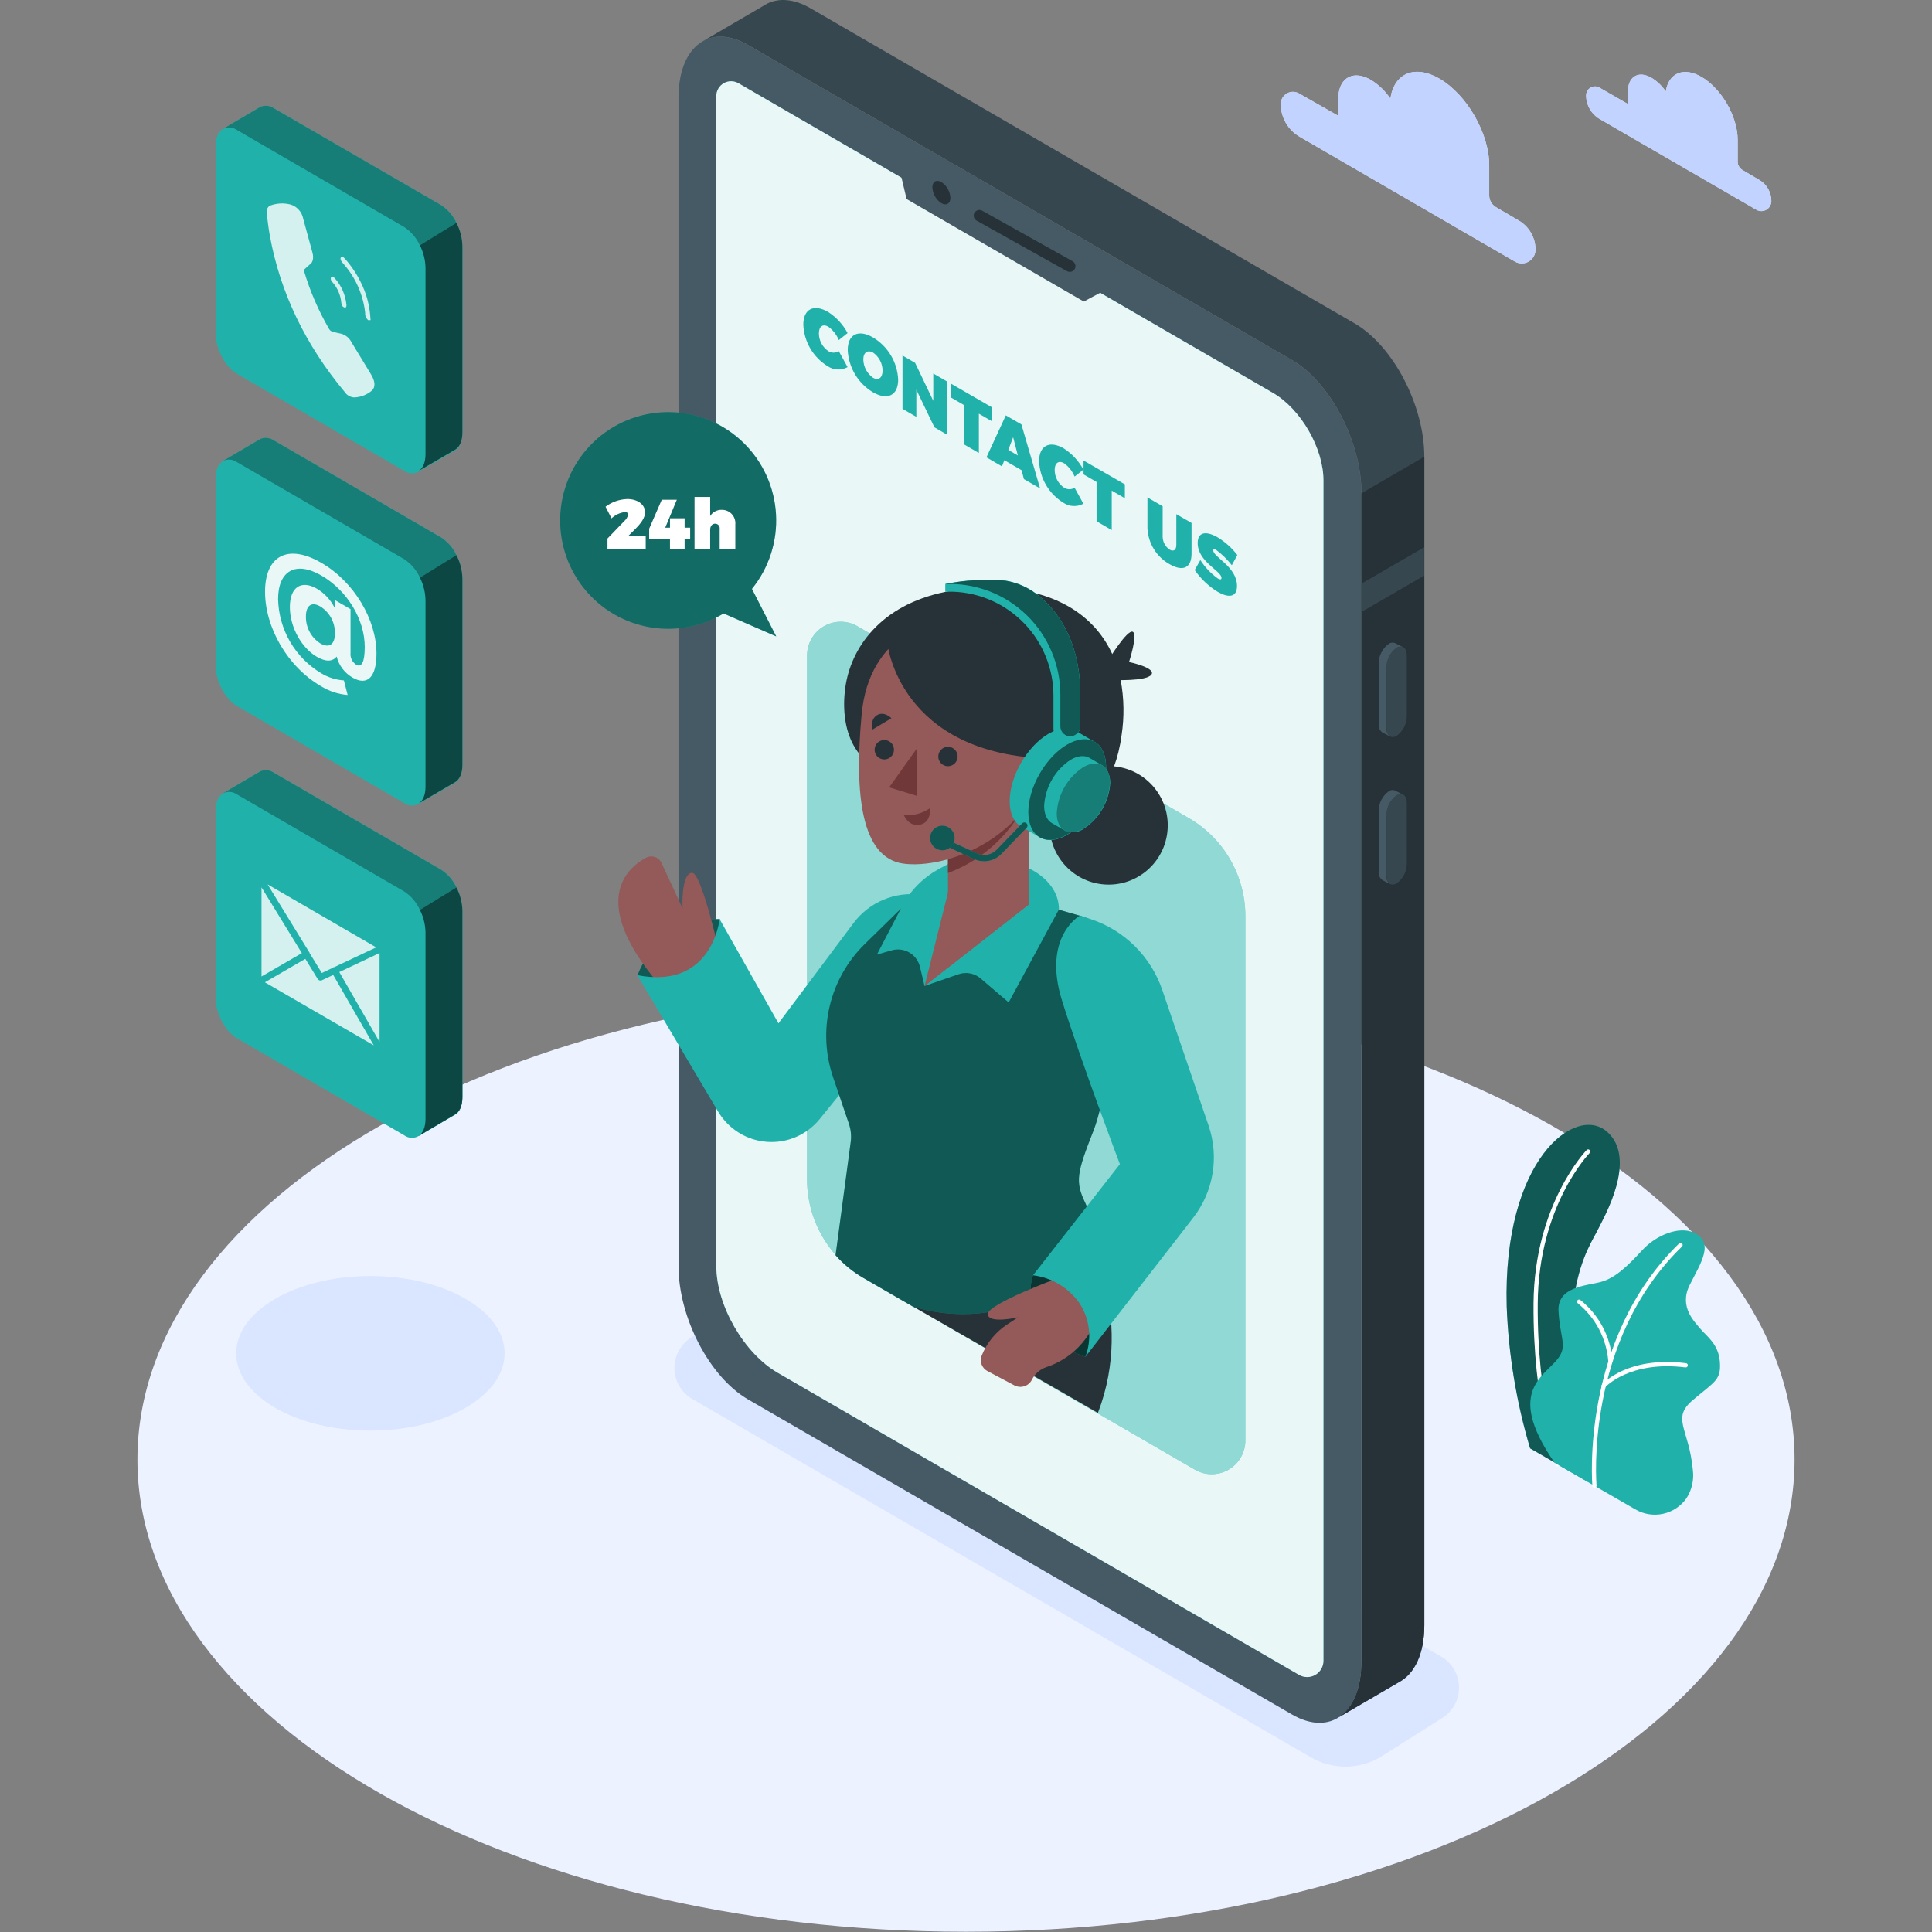 <svg xmlns="http://www.w3.org/2000/svg" xmlns:svgjs="http://svgjs.com/svgjs" xmlns:xlink="http://www.w3.org/1999/xlink" width="288" height="288"><rect width="100%" height="100%" fill="#808080" stroke="none"/><svg xmlns="http://www.w3.org/2000/svg" width="288" height="288" fill="none" viewBox="0 0 633 738"><path fill="#ecf2ff" d="M316.5 737.897C491.298 737.897 633 657.144 633 557.53C633 457.916 491.298 377.163 316.5 377.163C141.702 377.163 0 457.916 0 557.53C0 657.144 141.702 737.897 316.5 737.897Z" class="colorECF2FF svgShape"/><path fill="#dae6ff" d="M448.208 671.253L211.953 534.407C209.875 533.206 208.149 531.477 206.948 529.393 205.748 527.31 205.116 524.946 205.116 522.54 205.116 520.134 205.748 517.77 206.948 515.687 208.149 513.604 209.875 511.874 211.953 510.673L235.259 495.93C239.282 493.605 243.843 492.382 248.486 492.382 253.129 492.382 257.69 493.605 261.713 495.93L498 632.792C500.078 633.993 501.804 635.723 503.004 637.806 504.205 639.889 504.837 642.253 504.837 644.659 504.837 647.065 504.205 649.429 503.004 651.513 501.804 653.596 500.078 655.325 498 656.526L474.694 671.253C470.669 673.59 466.101 674.821 461.451 674.821 456.801 674.821 452.233 673.59 448.208 671.253zM88.984 546.492C117.299 546.492 140.253 533.269 140.253 516.958 140.253 500.646 117.299 487.423 88.984 487.423 60.668 487.423 37.714 500.646 37.714 516.958 37.714 533.269 60.668 546.492 88.984 546.492z" class="colorDAE6FF svgShape"/><path fill="#20b2aa" d="M531.986 553.259L554.473 566.23C554.473 566.23 542.988 530.024 549.108 493.529C551.421 479.736 556.384 472.888 558.119 469.198C559.853 465.508 573.297 442.709 561.331 432.268C549.365 421.826 521.53 442.821 523.04 499.007C523.726 517.397 526.732 535.626 531.986 553.259Z" class="color407BFF svgShape"/><path fill="#000" d="M531.986 553.259L554.473 566.23C554.473 566.23 542.988 530.024 549.108 493.529C551.421 479.736 556.384 472.888 558.119 469.198C559.853 465.508 573.297 442.709 561.331 432.268C549.365 421.826 521.53 442.821 523.04 499.007C523.726 517.397 526.732 535.626 531.986 553.259Z" class="color000 svgShape" opacity=".5"/><path fill="#fff" d="M542.442 560.09C542.278 560.093 542.118 560.046 541.982 559.953C541.847 559.861 541.744 559.728 541.687 559.574C541.607 559.333 533.014 535.776 533.287 497.91C533.56 460.045 553.396 439.485 553.589 439.292C553.664 439.216 553.752 439.157 553.85 439.116C553.948 439.075 554.053 439.054 554.159 439.054C554.265 439.054 554.37 439.075 554.468 439.116C554.566 439.157 554.655 439.216 554.729 439.292C554.805 439.367 554.864 439.456 554.905 439.554C554.946 439.652 554.967 439.758 554.967 439.864C554.967 439.97 554.946 440.076 554.905 440.174C554.864 440.272 554.805 440.361 554.729 440.436C554.537 440.629 535.166 460.577 534.893 497.927C534.62 535.276 543.1 558.801 543.197 559.026C543.269 559.227 543.259 559.449 543.169 559.642C543.078 559.835 542.915 559.985 542.715 560.058C542.627 560.085 542.534 560.096 542.442 560.09Z" class="colorfff svgShape"/><path fill="#20b2aa" d="M541.366 558.801L572.109 576.525C575.312 578.425 579.111 579.043 582.749 578.258C586.387 577.473 589.596 575.341 591.737 572.288C593.771 569.111 594.63 565.319 594.162 561.572C592.684 545.556 585.745 541.867 594.242 534.729C602.739 527.591 604.955 527.091 604.474 520.227C603.992 513.363 599.318 510.366 597.101 507.659C594.885 504.952 588.749 499.28 592.925 490.902C597.101 482.523 602.803 474.418 594.162 470.712C589.006 468.489 580.413 471.453 574.759 477.609C569.105 483.764 564.447 488.195 559.034 489.677C553.622 491.159 542.346 491.401 542.828 500.763C543.31 510.124 545.783 513.331 543.567 517.504C539.391 525.303 521.225 529.734 541.366 558.801Z" class="color407BFF svgShape"/><path fill="#fff" d="M556.56 568.341C556.36 568.334 556.169 568.256 556.021 568.12C555.874 567.984 555.78 567.799 555.757 567.6C555.757 567.052 551.035 511.753 588.941 474.951C589.097 474.821 589.297 474.756 589.499 474.768C589.701 474.78 589.892 474.868 590.032 475.015C590.172 475.162 590.252 475.356 590.255 475.559C590.258 475.763 590.185 475.96 590.049 476.111C552.689 512.381 557.315 566.907 557.363 567.455C557.381 567.666 557.315 567.876 557.18 568.039C557.045 568.201 556.851 568.304 556.641 568.325L556.56 568.341Z" class="colorfff svgShape"/><path fill="#fff" d="M562.648 520.742C562.445 520.743 562.25 520.667 562.101 520.53 561.953 520.392 561.861 520.203 561.845 520.001 561.508 515.716 560.305 511.544 558.309 507.74 556.312 503.937 553.564 500.581 550.232 497.878 550.145 497.817 550.071 497.739 550.014 497.65 549.958 497.56 549.919 497.459 549.901 497.355 549.883 497.25 549.886 497.142 549.91 497.039 549.934 496.935 549.978 496.837 550.039 496.75 550.099 496.664 550.175 496.59 550.263 496.533 550.351 496.476 550.45 496.438 550.553 496.42 550.656 496.402 550.762 496.405 550.864 496.428 550.966 496.452 551.062 496.496 551.147 496.557 554.698 499.382 557.625 502.916 559.743 506.935 561.861 510.954 563.124 515.37 563.451 519.904 563.469 520.12 563.401 520.334 563.263 520.5 563.125 520.666 562.927 520.77 562.712 520.791L562.648 520.742zM560.03 530.233C559.835 530.235 559.647 530.167 559.5 530.04 559.34 529.897 559.243 529.698 559.228 529.484 559.213 529.271 559.281 529.059 559.419 528.896 559.805 528.445 569.297 517.939 591.543 520.727 591.754 520.755 591.945 520.866 592.074 521.035 592.204 521.204 592.261 521.418 592.234 521.629 592.206 521.842 592.096 522.035 591.928 522.167 591.76 522.3 591.547 522.361 591.334 522.338 569.972 519.647 560.704 529.863 560.608 529.959 560.535 530.042 560.446 530.108 560.346 530.155 560.247 530.202 560.139 530.229 560.03 530.233z" class="colorfff svgShape"/><path fill="#455a64" d="M441.012 654.901L233.235 534.554C218.57 526.062 206.685 503.279 206.685 483.67V37.344C206.685 17.735 218.57 8.728 233.235 17.219L441.012 137.566C455.676 146.057 467.562 168.841 467.562 188.45V634.776C467.562 654.369 455.676 663.392 441.012 654.901Z" class="color455A64 svgShape"/><path fill="#37474f" d="M464.944 123.531L257.151 3.185C250.887 -0.441 245.137 -0.86 240.591 1.364C240.035 1.643 239.498 1.961 238.985 2.315L215.695 15.898C220.385 13.078 226.521 13.287 233.251 17.187L441.028 137.533C455.692 146.025 467.578 168.808 467.578 188.418V634.743C467.578 645.12 464.253 652.467 458.953 655.948L481.938 642.526C487.8 639.4 491.575 631.746 491.575 620.773V174.448C491.575 154.806 479.609 132.023 464.944 123.531Z" class="color37474F svgShape"/><path fill="#263238" d="M467.562 188.418V634.743C467.562 645.12 464.237 652.468 458.937 655.948L481.937 642.526C487.8 639.4 491.574 631.747 491.574 620.774V174.448L467.642 188.386L467.562 188.418Z" class="color263238 svgShape"/><path fill="#37474f" d="M491.495 209.074L467.562 222.931V233.759L491.495 219.886V209.074zM481.007 281.082C478.87 282.323 477.136 281.001 477.136 278.149V254.866C477.157 253.411 477.519 251.981 478.191 250.691 478.863 249.401 479.828 248.287 481.007 247.438 483.143 246.198 484.878 247.438 484.878 250.371V273.654C484.856 275.109 484.494 276.54 483.822 277.829 483.15 279.119 482.186 280.233 481.007 281.082z" class="color37474F svgShape"/><path fill="#455a64" d="M477.119 278.215V254.868C477.141 253.412 477.502 251.982 478.174 250.692C478.847 249.402 479.811 248.288 480.99 247.44C481.342 247.192 481.753 247.041 482.181 247.002C482.609 246.962 483.04 247.035 483.431 247.214L480.524 245.715C480.127 245.523 479.685 245.44 479.245 245.474C478.806 245.508 478.382 245.658 478.019 245.909C476.838 246.757 475.872 247.871 475.198 249.161C474.523 250.45 474.158 251.88 474.132 253.337V276.604C474.071 277.191 474.16 277.785 474.391 278.329C474.621 278.873 474.985 279.349 475.449 279.713L478.484 281.325C478.001 280.976 477.62 280.503 477.38 279.956C477.14 279.41 477.05 278.808 477.119 278.215Z" class="color455A64 svgShape"/><path fill="#37474f" d="M481.007 337.428C478.87 338.669 477.136 337.428 477.136 334.496V311.213C477.159 309.758 477.521 308.328 478.193 307.038C478.865 305.748 479.829 304.634 481.007 303.785C483.143 302.544 484.878 303.785 484.878 306.733V330C484.858 331.456 484.498 332.887 483.826 334.178C483.153 335.468 482.188 336.582 481.007 337.428Z" class="color37474F svgShape"/><path fill="#455a64" d="M477.119 334.496V311.213C477.142 309.758 477.504 308.328 478.176 307.038C478.848 305.748 479.812 304.634 480.99 303.785C481.344 303.542 481.754 303.394 482.181 303.354C482.609 303.315 483.039 303.385 483.431 303.559L480.524 302.045C480.129 301.844 479.686 301.756 479.244 301.79C478.803 301.824 478.379 301.979 478.018 302.238C476.836 303.084 475.867 304.197 475.192 305.487C474.517 306.777 474.154 308.209 474.131 309.666V332.997C474.07 333.585 474.158 334.179 474.389 334.723C474.619 335.267 474.984 335.744 475.448 336.107L478.484 337.718C477.981 337.361 477.587 336.87 477.346 336.301C477.105 335.732 477.026 335.107 477.119 334.496Z" class="color455A64 svgShape"/><path fill="#20b2aa" d="M433.752 150.085L229.573 31.785C228.72 31.293 227.755 31.033 226.772 31.031C225.789 31.029 224.822 31.285 223.968 31.774C223.114 32.263 222.403 32.967 221.904 33.817C221.405 34.666 221.136 35.632 221.124 36.618V483.669C221.124 498.589 231.677 516.91 244.558 524.37L443.726 639.786C444.671 640.331 445.742 640.618 446.831 640.617C447.921 640.616 448.991 640.328 449.935 639.781C450.879 639.234 451.662 638.448 452.208 637.502C452.753 636.555 453.041 635.481 453.042 634.388V183.648C453.122 171.338 444.417 156.24 433.752 150.085Z" class="color407BFF svgShape"/><path fill="#fff" d="M433.752 150.085L229.573 31.785C228.72 31.293 227.755 31.033 226.772 31.031C225.789 31.029 224.822 31.285 223.968 31.774C223.114 32.263 222.403 32.967 221.904 33.817C221.405 34.666 221.136 35.632 221.124 36.618V483.669C221.124 498.589 231.677 516.91 244.558 524.37L443.726 639.786C444.671 640.331 445.742 640.618 446.831 640.617C447.921 640.616 448.991 640.328 449.935 639.781C450.879 639.234 451.662 638.448 452.208 637.502C452.753 636.555 453.041 635.481 453.042 634.388V183.648C453.122 171.338 444.417 156.24 433.752 150.085Z" class="colorfff svgShape" opacity=".9"/><path fill="#455a64" d="M290.641 62.673L293.805 76.03L361.49 115.185L373.183 108.933L290.641 62.673Z" class="color455A64 svgShape"/><path fill="#263238" d="M310.541 75.579C310.541 77.803 308.935 78.689 307.072 77.593 306.071 76.927 305.241 76.035 304.647 74.988 304.052 73.942 303.711 72.77 303.65 71.567 303.65 69.36 305.257 68.457 307.12 69.569 308.12 70.232 308.95 71.121 309.545 72.165 310.139 73.209 310.48 74.379 310.541 75.579zM356.141 103.857C355.771 103.855 355.407 103.76 355.081 103.584L320.516 84.248C320.028 83.961 319.671 83.493 319.522 82.945 319.373 82.398 319.443 81.813 319.718 81.317 319.992 80.82 320.45 80.451 320.992 80.289 321.534 80.126 322.118 80.182 322.62 80.445L357.201 99.781C357.621 100.015 357.952 100.383 358.141 100.827 358.33 101.27 358.367 101.765 358.246 102.231 358.124 102.698 357.852 103.111 357.471 103.406 357.09 103.7 356.622 103.859 356.141 103.857z" class="color263238 svgShape"/><path fill="#20b2aa" d="M263.945 124.821C261.841 123.596 260.315 124.659 260.315 127.35 260.315 128.696 260.647 130.021 261.28 131.207 261.913 132.393 262.829 133.404 263.945 134.15 264.543 134.514 265.23 134.707 265.929 134.707 266.629 134.707 267.315 134.514 267.913 134.15L271.27 140.241C270.089 140.894 268.75 141.206 267.403 141.14 266.055 141.075 264.753 140.635 263.64 139.87 260.913 138.196 258.639 135.874 257.02 133.108 255.401 130.343 254.486 127.22 254.356 124.015 254.356 118.037 258.356 115.959 263.865 119.181 266.976 121.191 269.525 123.964 271.27 127.238L267.913 129.912C267.085 127.88 265.712 126.117 263.945 124.821zM290.593 145.01C290.593 151.036 286.529 153.066 280.956 149.844 278.15 148.162 275.803 145.811 274.122 143 272.44 140.189 271.477 137.005 271.318 133.731 271.318 127.705 275.382 125.675 280.956 128.897 283.767 130.571 286.12 132.92 287.802 135.733 289.485 138.545 290.443 141.733 290.593 145.01zM277.277 137.324C277.305 138.708 277.661 140.065 278.314 141.283 278.968 142.502 279.901 143.547 281.036 144.333 283.028 145.493 284.634 144.333 284.634 141.594 284.628 140.242 284.299 138.911 283.672 137.713 283.046 136.516 282.142 135.487 281.036 134.714 279.012 133.538 277.277 134.537 277.277 137.324zM297.065 138.613L304.003 153.115V142.674L309.256 145.719V166.037L304.437 163.234 297.53 148.861V159.238L292.246 156.176V135.81L297.065 138.613zM326.427 155.612V160.929L321.415 158.028V173.046L315.617 169.678V154.661L310.638 151.777V146.476L326.427 155.612zM337.733 179.62L331.148 175.801 330.249 178.153 324.306 174.705 331.71 158.673 337.669 162.121 344.801 186.58 338.617 183.003 337.733 179.62zM336.304 173.98L334.505 167.035 332.658 171.869 336.304 173.98zM354.005 176.978C351.901 175.769 350.375 176.817 350.375 179.524 350.378 180.869 350.71 182.193 351.343 183.378 351.976 184.564 352.89 185.575 354.005 186.323 354.607 186.684 355.295 186.874 355.997 186.874 356.698 186.874 357.386 186.684 357.988 186.323L361.345 192.414C360.159 193.06 358.819 193.367 357.471 193.302 356.123 193.237 354.818 192.801 353.7 192.043 350.97 190.368 348.695 188.043 347.076 185.275 345.456 182.506 344.543 179.38 344.416 176.172 344.416 170.194 348.431 168.116 353.925 171.338 357.032 173.358 359.583 176.128 361.345 179.395L357.988 182.053C357.142 180.032 355.766 178.278 354.005 176.978zM377.181 185.018V190.319L372.17 187.419V202.484L366.372 199.117V184.099L361.393 181.215V175.914L377.181 185.018zM394.32 209.96C395.75 210.782 396.842 210.138 396.842 208.124V196.409L402.657 199.761V211.475C402.657 216.873 399.444 218.484 394.304 215.535 391.828 214.156 389.747 212.162 388.259 209.744 386.771 207.326 385.927 204.566 385.808 201.727V190.013L391.622 193.38V205.094C391.644 206.064 391.902 207.014 392.372 207.862 392.842 208.71 393.511 209.43 394.32 209.96zM412.02 210.025C411.361 209.654 410.944 209.638 410.944 210.251 410.944 212.796 420.019 216.47 420.019 223.834 420.019 228.345 416.597 228.361 412.646 226.073 409.173 223.938 406.181 221.102 403.86 217.743L406.013 213.94C407.779 216.684 410.046 219.067 412.694 220.966 413.546 221.465 414.092 221.465 414.092 220.74 414.092 218.098 405.001 214.585 405.001 207.447 405.001 203.387 407.956 202.613 412.518 205.191 415.456 206.974 418.042 209.285 420.147 212.007L418.043 215.906C416.305 213.686 414.279 211.708 412.02 210.025zM234.728 224.946C241.245 216.917 244.526 206.729 243.922 196.392 243.319 186.055 238.876 176.32 231.47 169.108 224.063 161.896 214.231 157.731 203.914 157.434 193.596 157.137 183.542 160.73 175.735 167.504 167.929 174.278 162.937 183.741 161.743 194.026 160.55 204.311 163.243 214.671 169.29 223.063 175.338 231.454 184.301 237.267 194.41 239.355 204.52 241.442 215.043 239.653 223.902 234.34L244.012 243.106 234.728 224.946z" class="color407BFF svgShape"/><path fill="#000" d="M234.728 224.946C241.245 216.917 244.526 206.729 243.922 196.392C243.319 186.055 238.876 176.32 231.47 169.108C224.063 161.896 214.231 157.731 203.914 157.434C193.596 157.137 183.542 160.73 175.735 167.504C167.929 174.278 162.937 183.741 161.743 194.026C160.55 204.311 163.243 214.671 169.29 223.063C175.338 231.454 184.301 237.267 194.41 239.355C204.52 241.442 215.043 239.653 223.902 234.34L244.012 243.106L234.728 224.946Z" class="color000 svgShape" opacity=".4"/><path fill="#fff" d="M187.442 196.588C187.442 195.959 186.992 195.605 186.173 195.605 184.273 195.855 182.498 196.694 181.097 198.006L178.816 193.559C181.217 191.746 184.117 190.722 187.12 190.626 190.975 190.626 193.899 192.656 193.899 195.685 193.899 197.845 192.292 199.923 190.236 202.002L187.361 204.854H194.156V209.591H179.555V205.708L186.06 198.956C186.761 198.335 187.245 197.505 187.442 196.588zM206.041 190.899L201.608 201.566H203.423V197.973H209.013V201.566H211.133V205.965H209.013V209.59H203.423V205.965H195.473V201.969L200.291 190.899H206.041zM228.384 200.293V209.59H222.409V202.017C222.443 201.771 222.425 201.52 222.354 201.281 222.283 201.042 222.163 200.821 222 200.633 221.837 200.446 221.636 200.295 221.41 200.192 221.184 200.089 220.938 200.035 220.69 200.035 219.518 200.035 218.779 200.954 218.779 202.372V209.59H212.804V189.836H218.779V197.103C219.246 196.362 219.898 195.755 220.669 195.343 221.441 194.93 222.306 194.726 223.18 194.75 223.896 194.732 224.608 194.865 225.269 195.142 225.93 195.418 226.526 195.831 227.017 196.354 227.508 196.878 227.884 197.499 228.119 198.178 228.355 198.856 228.445 199.577 228.384 200.293z" class="colorfff svgShape"/><path fill="#20b2aa" d="M423.216 350.014V550.216C423.219 552.48 422.628 554.705 421.501 556.668C420.375 558.63 418.753 560.26 416.799 561.393C414.845 562.527 412.628 563.124 410.371 563.125C408.114 563.126 405.896 562.53 403.941 561.398L296.455 499.138L277.405 488.117C270.846 484.312 265.397 478.847 261.603 472.267C257.809 465.687 255.803 458.224 255.786 450.622V250.404C255.783 248.14 256.374 245.915 257.501 243.953C258.627 241.99 260.249 240.36 262.203 239.227C264.157 238.093 266.374 237.496 268.631 237.495C270.888 237.494 273.106 238.09 275.06 239.222L401.628 312.519C408.191 316.318 413.641 321.783 417.43 328.365C421.219 334.947 423.215 342.413 423.216 350.014Z" class="color407BFF svgShape"/><path fill="#fff" d="M423.216 350.014V550.216C423.219 552.48 422.628 554.705 421.501 556.668C420.375 558.63 418.753 560.26 416.799 561.393C414.845 562.527 412.628 563.124 410.371 563.125C408.114 563.126 405.896 562.53 403.941 561.398L296.455 499.138L277.405 488.117C270.846 484.312 265.397 478.847 261.603 472.267C257.809 465.687 255.803 458.224 255.786 450.622V250.404C255.783 248.14 256.374 245.915 257.501 243.953C258.627 241.99 260.249 240.36 262.203 239.227C264.157 238.093 266.374 237.496 268.631 237.495C270.888 237.494 273.106 238.09 275.06 239.222L401.628 312.519C408.191 316.318 413.641 321.783 417.43 328.365C421.219 334.947 423.215 342.413 423.216 350.014Z" class="colorfff svgShape" opacity=".5"/><path fill="#263238" d="M361.296 468.475C361.296 468.475 381.422 501.957 366.886 539.709L296.406 499.137 361.296 468.475zM393.394 318.042C394.917 305.633 386.124 294.335 373.754 292.807 361.384 291.279 350.121 300.1 348.598 312.509 347.075 324.918 355.868 336.216 368.238 337.744 380.608 339.272 391.87 330.451 393.394 318.042zM371.111 251.773C371.111 251.773 378.034 240.495 380.154 241.316 382.274 242.138 378.773 252.885 378.773 252.885 378.773 252.885 389.245 255.077 387.302 257.719 385.358 260.362 372.557 259.733 372.557 259.733L371.111 251.773z" class="color263238 svgShape"/><path fill="#263238" d="M375.929 280.841C371.111 317.16 340.593 317.16 340.593 317.16L276.667 288.93C276.667 288.93 271.848 284.692 270.371 274.96C269.804 270.974 269.804 266.927 270.371 262.94C270.371 262.94 270.371 262.859 270.371 262.827C272.41 247.552 283.798 231.133 308.598 226.09C314.033 224.989 319.565 224.449 325.11 224.479C327.792 224.469 330.473 224.604 333.14 224.881C352.415 226.783 365.923 235.806 372.364 249.84C373.812 253.008 374.89 256.333 375.576 259.75C376.883 266.709 377.003 273.841 375.929 280.841Z" class="color263238 svgShape"/><path fill="#20b2aa" d="M222.458 351.092C222.458 351.092 199.762 350.303 191.024 372.49C191.024 372.49 200.662 379.016 213.302 372.49C225.943 365.965 222.458 351.092 222.458 351.092Z" class="color407BFF svgShape"/><path fill="#000" d="M222.458 351.092C222.458 351.092 199.762 350.303 191.024 372.49C191.024 372.49 200.662 379.016 213.302 372.49C225.943 365.965 222.458 351.092 222.458 351.092Z" class="color000 svgShape" opacity=".5"/><path fill="#945959" d="M221.815 361.776C221.815 361.776 215.391 333.772 212.001 333.434C208.612 333.096 207.954 341.974 208.227 346.985L200.196 329.647C199.941 329.109 199.579 328.628 199.132 328.235C198.685 327.842 198.162 327.545 197.597 327.362C197.031 327.18 196.434 327.115 195.842 327.173C195.25 327.231 194.677 327.409 194.157 327.698C186.126 332.129 172.039 345.599 201.738 378.904L221.815 361.776Z" class="color945959 svgShape"/><path fill="#20b2aa" d="M304.052 342.409L299.234 341.78C294.378 341.134 289.438 341.797 284.921 343.7C280.405 345.603 276.475 348.677 273.535 352.608L244.864 390.892L222.377 351.093C222.377 351.093 219.679 378.163 190.944 372.491L221.799 424.584C223.752 427.882 226.47 430.658 229.722 432.676C232.974 434.693 236.663 435.893 240.477 436.173C244.29 436.453 248.114 435.805 251.624 434.284C255.135 432.763 258.226 430.413 260.637 427.436L287.043 394.872L304.052 342.409Z" class="color407BFF svgShape"/><path fill="#20b2aa" d="M365.248 431.754C358.824 448.092 358.117 451.283 362.036 459.452C364.765 465.485 366.917 471.765 368.461 478.207C368.461 478.207 338.682 511.69 296.295 499.154L277.245 488.133C273.283 485.841 269.715 482.925 266.676 479.496L272.475 436.12C272.767 433.837 272.536 431.517 271.8 429.337L265.713 411.436C262.742 402.692 262.3 393.284 264.438 384.299C266.575 375.314 271.205 367.119 277.791 360.664L298.254 340.604L351.997 347.5L360.028 349.804C365.286 351.329 369.818 354.707 372.792 359.316C375.767 363.924 376.983 369.455 376.219 374.892C373.584 393.905 369.28 421.49 365.248 431.754Z" class="color407BFF svgShape"/><path fill="#000" d="M365.248 431.754C358.824 448.092 358.117 451.283 362.036 459.452C364.765 465.485 366.917 471.765 368.461 478.207C368.461 478.207 338.682 511.69 296.295 499.154L277.245 488.133C273.283 485.841 269.715 482.925 266.676 479.496L272.475 436.12C272.767 433.837 272.536 431.517 271.8 429.337L265.713 411.436C262.742 402.692 262.3 393.284 264.438 384.299C266.575 375.314 271.205 367.119 277.791 360.664L298.254 340.604L351.997 347.5L360.028 349.804C365.286 351.329 369.818 354.707 372.792 359.316C375.767 363.924 376.983 369.455 376.219 374.892C373.584 393.905 369.28 421.49 365.248 431.754Z" class="color000 svgShape" opacity=".5"/><path fill="#20b2aa" d="M332.835 382.948L322.073 373.748C320.933 372.77 319.559 372.107 318.086 371.824C316.613 371.542 315.092 371.649 313.673 372.137L300.663 376.632L298.912 369.317C298.639 368.179 298.138 367.108 297.441 366.169C296.744 365.23 295.865 364.442 294.856 363.854C293.848 363.265 292.731 362.887 291.573 362.744C290.415 362.6 289.24 362.693 288.118 363.017L282.48 364.628L292.021 346.292C295.136 340.32 299.935 335.399 305.818 332.144L309.561 330.082L340.48 331.693C340.48 331.693 351.996 336.527 351.996 347.403L332.835 382.852" class="color407BFF svgShape"/><path fill="#945959" d="M340.61 345.438L309.61 369.672V292.508H340.61V345.438Z" class="color945959 svgShape"/><path fill="#945959" d="M310.091 339.074L300.663 376.698L340.481 345.439L310.091 339.074Z" class="color945959 svgShape"/><path fill="#703838" d="M309.61 333.483C316.503 330.915 322.804 326.969 328.13 321.883C333.456 316.798 337.697 310.679 340.593 303.9V292.508H309.594L309.61 333.483Z" class="color703838 svgShape"/><path fill="#945959" d="M316.291 235.322C304.534 235.322 279.542 241.896 276.65 272.768C273.759 303.641 276.554 327.552 292.423 329.872C308.292 332.193 345.171 320.64 350.118 280.68C355.065 240.72 327.743 235.322 316.291 235.322Z" class="color945959 svgShape"/><path fill="#703838" d="M297.788 285.836V304.027L287.155 300.756L297.788 285.836Z" class="color703838 svgShape"/><path fill="#263238" d="M309.61 292.684C311.651 292.684 313.304 291.025 313.304 288.978 313.304 286.932 311.651 285.272 309.61 285.272 307.57 285.272 305.916 286.932 305.916 288.978 305.916 291.025 307.57 292.684 309.61 292.684zM288.986 286.4C288.983 287.132 288.764 287.847 288.356 288.454 287.948 289.062 287.37 289.534 286.694 289.812 286.019 290.09 285.277 290.161 284.561 290.016 283.846 289.872 283.189 289.517 282.674 288.998 282.159 288.48 281.809 287.819 281.667 287.101 281.526 286.382 281.6 285.638 281.88 284.962 282.16 284.286 282.634 283.708 283.241 283.301 283.848 282.895 284.562 282.678 285.292 282.678 285.778 282.678 286.26 282.774 286.709 282.961 287.159 283.149 287.567 283.423 287.91 283.769 288.253 284.115 288.525 284.525 288.71 284.977 288.894 285.428 288.988 285.912 288.986 286.4zM280.779 278.666L288.007 274.364C288.007 274.364 285.244 271.48 282.482 273.204 279.719 274.928 280.779 278.666 280.779 278.666z" class="color263238 svgShape"/><path fill="#703838" d="M292.793 311.408C296.313 311.666 299.816 310.723 302.735 308.733C302.735 308.733 303.426 314.002 299.025 315.001C294.624 316 292.793 311.408 292.793 311.408Z" class="color703838 svgShape"/><path fill="#263238" d="M286.48 245.828C286.48 245.828 290.897 288.447 348.672 289.784C348.672 289.784 366.132 247.423 331.631 233.663C297.13 219.903 286.48 245.828 286.48 245.828Z" class="color263238 svgShape"/><path fill="#20b2aa" d="M365.682 283.403L358.582 279.278C355.884 277.667 352.158 277.893 348.03 280.277C339.838 285.015 333.188 296.568 333.188 306.058C333.188 310.811 334.795 314.114 337.557 315.726L344.528 319.754L344.93 319.979L345.171 320.124C347.805 321.414 351.322 321.107 355.193 318.868C363.385 314.034 370.034 302.578 370.034 293.087C369.986 288.286 368.332 284.966 365.682 283.403Z" class="color407BFF svgShape"/><path fill="#20b2aa" d="M365.626 307.672C371.418 297.607 371.419 286.728 365.626 283.373C359.834 280.019 350.442 285.458 344.65 295.523C338.857 305.588 338.857 316.467 344.649 319.822C350.442 323.176 359.833 317.737 365.626 307.672Z" class="color407BFF svgShape"/><path fill="#000" d="M365.626 307.672C371.418 297.607 371.419 286.728 365.626 283.373C359.834 280.019 350.442 285.458 344.65 295.523C338.857 305.588 338.857 316.467 344.649 319.822C350.442 323.176 359.833 317.737 365.626 307.672Z" class="color000 svgShape" opacity=".5"/><path fill="#20b2aa" d="M368.525 292.346L363.707 289.526C361.876 288.431 359.322 288.576 356.495 290.203C353.542 292.139 351.084 294.745 349.321 297.81C347.557 300.875 346.538 304.313 346.344 307.847C346.344 311.069 347.484 313.373 349.331 314.437L354.15 317.192C354.235 317.255 354.327 317.309 354.423 317.353L354.584 317.45C355.713 317.88 356.93 318.025 358.129 317.873C359.327 317.722 360.47 317.278 361.458 316.58C364.409 314.645 366.865 312.042 368.628 308.98C370.392 305.918 371.413 302.483 371.609 298.952C371.481 295.682 370.356 293.41 368.525 292.346Z" class="color407BFF svgShape"/><path fill="#20b2aa" d="M371.48 298.92C371.284 302.451 370.263 305.886 368.5 308.948C366.736 312.01 364.28 314.613 361.329 316.548C355.708 319.77 351.162 317.16 351.162 310.667C351.353 307.133 352.373 303.694 354.14 300.631C355.907 297.567 358.37 294.966 361.329 293.039C366.935 289.784 371.48 292.411 371.48 298.92Z" class="color407BFF svgShape"/><path fill="#000" d="M371.48 298.92C371.284 302.451 370.263 305.886 368.5 308.948C366.736 312.01 364.28 314.613 361.329 316.548C355.708 319.77 351.162 317.16 351.162 310.667C351.353 307.133 352.373 303.694 354.14 300.631C355.907 297.567 358.37 294.966 361.329 293.039C366.935 289.784 371.48 292.411 371.48 298.92Z" class="color000 svgShape" opacity=".3"/><path fill="#20b2aa" d="M343.629 227.008C339.025 223.44 333.385 221.477 327.567 221.417H326.138C320.246 221.353 314.364 221.893 308.582 223.028 309.642 223.028 310.702 223.028 311.794 223.028H308.582V226.025H311.57C321.866 226.377 331.622 230.73 338.777 238.166 345.932 245.602 349.924 255.538 349.909 265.872V278.553C349.909 279.055 350.013 279.55 350.216 280.008 350.419 280.467 350.716 280.877 351.087 281.212 351.458 281.548 351.895 281.802 352.37 281.957 352.845 282.113 353.347 282.166 353.844 282.114H354.214L357.426 281.115C357.212 281.183 356.991 281.226 356.768 281.244 357.725 281.114 358.602 280.634 359.23 279.897 359.858 279.16 360.194 278.217 360.173 277.248V265.486C360.141 244.201 350.969 232.761 343.629 227.008zM323.407 328.986C322.082 328.986 320.773 328.7 319.568 328.148L309.53 323.491C309.373 323.435 309.229 323.347 309.108 323.232 308.987 323.117 308.89 322.978 308.826 322.824 308.761 322.67 308.728 322.504 308.731 322.337 308.733 322.169 308.77 322.004 308.839 321.852 308.908 321.7 309.008 321.564 309.132 321.452 309.257 321.341 309.403 321.256 309.561 321.205 309.72 321.153 309.887 321.134 310.053 321.151 310.219 321.167 310.38 321.218 310.525 321.3L320.564 325.957C321.844 326.554 323.279 326.735 324.667 326.475 326.055 326.215 327.327 325.527 328.306 324.506L337.943 314.517C338.169 314.29 338.475 314.163 338.794 314.163 339.114 314.163 339.42 314.29 339.646 314.517 339.867 314.745 339.992 315.052 339.992 315.37 339.992 315.689 339.867 315.996 339.646 316.224L330.009 326.214C329.151 327.098 328.124 327.799 326.989 328.275 325.855 328.751 324.637 328.993 323.407 328.986z" class="color407BFF svgShape"/><path fill="#000" d="M323.407 328.986C322.082 328.986 320.773 328.7 319.568 328.148L309.53 323.491C309.373 323.435 309.229 323.347 309.108 323.232C308.987 323.117 308.89 322.978 308.826 322.824C308.761 322.67 308.728 322.504 308.731 322.337C308.733 322.169 308.77 322.004 308.839 321.852C308.908 321.7 309.008 321.564 309.132 321.452C309.257 321.341 309.403 321.256 309.561 321.205C309.72 321.153 309.887 321.134 310.053 321.151C310.219 321.167 310.38 321.218 310.525 321.3L320.564 325.957C321.844 326.554 323.279 326.735 324.667 326.475C326.055 326.215 327.327 325.527 328.306 324.506L337.943 314.517C338.169 314.29 338.475 314.163 338.794 314.163C339.114 314.163 339.42 314.29 339.646 314.517C339.867 314.745 339.992 315.052 339.992 315.37C339.992 315.689 339.867 315.996 339.646 316.224L330.009 326.214C329.151 327.098 328.124 327.799 326.989 328.275C325.855 328.751 324.637 328.993 323.407 328.986Z" class="color000 svgShape" opacity=".5"/><path fill="#20b2aa" d="M312.163 320.108C312.163 321.039 311.888 321.948 311.373 322.722C310.858 323.496 310.125 324.099 309.268 324.455C308.411 324.811 307.468 324.904 306.558 324.723C305.648 324.541 304.813 324.093 304.157 323.435C303.501 322.777 303.054 321.939 302.873 321.026C302.692 320.113 302.785 319.167 303.14 318.308C303.495 317.448 304.096 316.713 304.868 316.196C305.639 315.679 306.546 315.403 307.473 315.403C308.717 315.403 309.91 315.899 310.79 316.781C311.669 317.664 312.163 318.86 312.163 320.108Z" class="color407BFF svgShape"/><path fill="#000" d="M312.163 320.108C312.163 321.039 311.888 321.948 311.373 322.722C310.858 323.496 310.125 324.099 309.268 324.455C308.411 324.811 307.468 324.904 306.558 324.723C305.648 324.541 304.813 324.093 304.157 323.435C303.501 322.777 303.054 321.939 302.873 321.026C302.692 320.113 302.785 319.167 303.14 318.308C303.495 317.448 304.096 316.713 304.868 316.196C305.639 315.679 306.546 315.403 307.473 315.403C308.717 315.403 309.91 315.899 310.79 316.781C311.669 317.664 312.163 318.86 312.163 320.108Z" class="color000 svgShape" opacity=".5"/><path fill="#20b2aa" d="M360.14 265.486V277.248C360.161 278.217 359.825 279.16 359.197 279.897C358.569 280.634 357.693 281.114 356.735 281.244C356.206 281.301 355.671 281.245 355.165 281.08C354.659 280.916 354.193 280.646 353.797 280.289C353.402 279.932 353.086 279.495 352.87 279.007C352.654 278.519 352.542 277.991 352.543 277.458V265.486C352.552 259.772 351.409 254.116 349.182 248.857C346.955 243.598 343.691 238.845 339.585 234.885C335.48 230.924 330.618 227.838 325.293 225.812C319.968 223.785 314.289 222.86 308.598 223.093C314.38 221.958 320.262 221.418 326.153 221.482H327.551C333.369 221.542 339.008 223.505 343.613 227.073C350.969 232.761 360.14 244.201 360.14 265.486Z" class="color407BFF svgShape"/><path fill="#000" d="M360.14 265.486V277.248C360.161 278.217 359.825 279.16 359.197 279.897C358.569 280.634 357.693 281.114 356.735 281.244C356.206 281.301 355.671 281.245 355.165 281.08C354.659 280.916 354.193 280.646 353.797 280.289C353.402 279.932 353.086 279.495 352.87 279.007C352.654 278.519 352.542 277.991 352.543 277.458V265.486C352.552 259.772 351.409 254.116 349.182 248.857C346.955 243.598 343.691 238.845 339.585 234.885C335.48 230.924 330.618 227.838 325.293 225.812C319.968 223.785 314.289 222.86 308.598 223.093C314.38 221.958 320.262 221.418 326.153 221.482H327.551C333.369 221.542 339.008 223.505 343.613 227.073C350.969 232.761 360.14 244.201 360.14 265.486Z" class="color000 svgShape" opacity=".5"/><path fill="#20b2aa" d="M342.087 487.15C342.087 487.15 334.313 508.628 362.1 518.296C362.1 518.296 371.175 504.922 362.1 493.981C353.025 483.041 342.087 487.15 342.087 487.15Z" class="color407BFF svgShape"/><path fill="#000" d="M342.087 487.15C342.087 487.15 334.313 508.628 362.1 518.296C362.1 518.296 371.175 504.922 362.1 493.981C353.025 483.041 342.087 487.15 342.087 487.15Z" class="color000 svgShape" opacity=".7"/><path fill="#945959" d="M351.837 488.134C351.837 488.134 324.692 498.108 324.837 501.975C324.982 505.842 336.369 503.199 336.369 503.199L332.209 505.938C327.829 508.806 324.436 512.958 322.492 517.83C322.068 518.904 322.053 520.097 322.45 521.182C322.847 522.267 323.628 523.167 324.644 523.711L334.956 529.189C335.538 529.499 336.177 529.689 336.833 529.747C337.49 529.805 338.152 529.73 338.779 529.528C339.406 529.325 339.987 528.998 340.486 528.566C340.986 528.134 341.393 527.607 341.686 527.014C342.261 525.875 343.055 524.861 344.023 524.031C344.99 523.202 346.112 522.572 347.324 522.18C352.929 520.311 363.386 514.929 367.578 500.202L351.837 488.134Z" class="color945959 svgShape"/><path fill="#20b2aa" d="M359.98 349.771C359.98 349.771 345.524 357.828 353.202 382.287 360.879 406.746 375.287 444.692 375.287 444.692L342.087 487.149C345.634 487.579 349.051 488.753 352.114 490.597 355.178 492.44 357.82 494.911 359.867 497.848 361.829 500.835 363.054 504.247 363.442 507.802 363.83 511.357 363.37 514.954 362.1 518.296L403.315 465.123C407.126 460.209 409.657 454.42 410.678 448.279 411.699 442.137 411.177 435.838 409.161 429.949L391.493 378.194C389.334 371.872 385.745 366.138 381.008 361.439 376.271 356.74 370.514 353.204 364.188 351.109L359.98 349.771zM115.967 205.289L52.089 168.229C51.353 167.718 50.503 167.399 49.614 167.3 48.725 167.202 47.825 167.327 46.997 167.665 46.822 167.746 46.656 167.843 46.499 167.955L32.605 176.124H32.702C30.951 177.123 29.843 179.444 29.843 182.763V254.046C29.843 260.072 33.489 267.081 38.002 269.691L101.88 306.751C102.691 307.339 103.656 307.675 104.655 307.718 105.654 307.761 106.644 307.509 107.502 306.993 107.459 307.01 107.42 307.038 107.39 307.073L121.187 299.017C122.986 298.05 124.126 295.698 124.126 292.33V220.934C124.126 214.908 120.544 207.899 115.967 205.289z" class="color407BFF svgShape"/><path fill="#20b2aa" d="M121.845 212.04C120.553 209.283 118.517 206.944 115.967 205.289L52.089 168.229C51.353 167.718 50.503 167.399 49.614 167.3C48.725 167.202 47.825 167.327 46.997 167.665C46.822 167.746 46.656 167.843 46.499 167.955L32.605 176.124C33.455 175.688 34.408 175.496 35.36 175.567C36.312 175.638 37.226 175.97 38.002 176.527L101.881 213.587C104.517 215.316 106.607 217.764 107.904 220.644L121.845 212.04Z" class="color407BFF svgShape"/><path fill="#20b2aa" d="M110.04 300.482C110.04 303.705 109.012 305.945 107.39 306.928L121.187 298.871C122.986 297.904 124.126 295.552 124.126 292.184V220.933C124.058 217.832 123.278 214.788 121.845 212.039L107.904 220.643C109.242 223.312 109.972 226.245 110.04 229.231V300.482Z" class="color407BFF svgShape"/><path fill="#000" d="M121.845 212.04C120.553 209.283 118.517 206.944 115.967 205.289L52.089 168.229C51.353 167.718 50.503 167.399 49.614 167.3C48.725 167.202 47.825 167.327 46.997 167.665C46.822 167.746 46.656 167.843 46.499 167.955L32.605 176.124C33.455 175.688 34.408 175.496 35.36 175.567C36.312 175.638 37.226 175.97 38.002 176.527L101.881 213.587C104.517 215.316 106.607 217.764 107.904 220.644L121.845 212.04Z" class="color000 svgShape" opacity=".3"/><path fill="#000" d="M110.04 300.482C110.04 303.705 109.012 305.945 107.39 306.928L121.187 298.871C122.986 297.904 124.126 295.552 124.126 292.184V220.933C124.058 217.832 123.278 214.788 121.845 212.039L107.904 220.643C109.242 223.312 109.972 226.245 110.04 229.231V300.482Z" class="color000 svgShape" opacity=".6"/><path fill="#20b2aa" d="M91.312 249.648C91.312 258.88 87.666 262.022 82.205 258.848C80.698 257.988 79.381 256.83 78.332 255.446C77.283 254.061 76.525 252.478 76.102 250.792C74.495 252.773 72.006 252.902 68.504 250.872C62.754 247.537 58.225 239.593 58.225 231.875C58.225 224.157 62.706 221.498 68.504 224.85C71.447 226.589 73.823 229.147 75.347 232.213V229.168L81.402 232.681V249.374C81.312 250.252 81.463 251.138 81.84 251.937C82.216 252.735 82.804 253.414 83.538 253.901C85.578 255.094 86.831 253.08 86.831 247.102C86.831 236.644 80.149 225.559 70.271 219.839C60.393 214.119 53.727 218.099 53.727 228.862C53.857 234.573 55.425 240.159 58.287 245.098C61.149 250.037 65.211 254.168 70.094 257.108C72.746 258.746 75.757 259.709 78.864 259.911L80.294 265.47C76.675 265.177 73.179 264.023 70.094 262.103C57.245 254.642 48.748 239.625 48.748 226.026C48.748 212.427 57.325 207.496 70.271 215.005C82.783 222.24 91.312 236.725 91.312 249.648ZM75.443 241.897C75.474 239.854 74.977 237.838 74 236.045C73.024 234.251 71.6 232.743 69.87 231.666C66.657 229.78 64.36 231.102 64.36 235.484C64.319 237.531 64.804 239.553 65.769 241.357C66.734 243.16 68.146 244.684 69.87 245.78C73.082 247.601 75.443 246.425 75.443 241.897Z" class="color407BFF svgShape"/><path fill="#fff" d="M91.312 249.648C91.312 258.88 87.666 262.022 82.205 258.848C80.698 257.988 79.381 256.83 78.332 255.446C77.283 254.061 76.525 252.478 76.102 250.792C74.495 252.773 72.006 252.902 68.504 250.872C62.754 247.537 58.225 239.593 58.225 231.875C58.225 224.157 62.706 221.498 68.504 224.85C71.447 226.589 73.823 229.147 75.347 232.213V229.168L81.402 232.681V249.374C81.312 250.252 81.463 251.138 81.84 251.937C82.216 252.735 82.804 253.414 83.538 253.901C85.578 255.094 86.831 253.08 86.831 247.102C86.831 236.644 80.149 225.559 70.271 219.839C60.393 214.119 53.727 218.099 53.727 228.862C53.857 234.573 55.425 240.159 58.287 245.098C61.149 250.037 65.211 254.168 70.094 257.108C72.746 258.746 75.757 259.709 78.864 259.911L80.294 265.47C76.675 265.177 73.179 264.023 70.094 262.103C57.245 254.642 48.748 239.625 48.748 226.026C48.748 212.427 57.325 207.496 70.271 215.005C82.783 222.24 91.312 236.725 91.312 249.648ZM75.443 241.897C75.474 239.854 74.977 237.838 74 236.045C73.024 234.251 71.6 232.743 69.87 231.666C66.657 229.78 64.36 231.102 64.36 235.484C64.319 237.531 64.804 239.553 65.769 241.357C66.734 243.16 68.146 244.684 69.87 245.78C73.082 247.601 75.443 246.425 75.443 241.897Z" class="colorfff svgShape" opacity=".9"/><path fill="#20b2aa" d="M115.967 332.225L52.089 295.166C51.354 294.652 50.503 294.332 49.613 294.236C48.723 294.141 47.823 294.272 46.997 294.618C46.822 294.699 46.656 294.796 46.499 294.908L32.605 303.077H32.702C30.951 304.076 29.843 306.397 29.843 309.7V380.951C29.843 386.993 33.489 393.986 38.002 396.596L101.88 433.656C102.689 434.248 103.655 434.587 104.655 434.63C105.655 434.673 106.646 434.418 107.502 433.897L107.39 433.994L121.187 425.857C122.986 424.906 124.126 422.634 124.126 419.17V347.855C124.126 341.829 120.544 334.836 115.967 332.225Z" class="color407BFF svgShape"/><path fill="#20b2aa" d="M121.845 338.977C120.558 336.217 118.52 333.877 115.967 332.225L52.089 295.166C51.355 294.652 50.503 294.332 49.613 294.236C48.723 294.141 47.823 294.272 46.997 294.618C46.822 294.699 46.656 294.796 46.499 294.908L32.605 303.077C33.453 302.637 34.406 302.441 35.358 302.509C36.31 302.577 37.225 302.908 38.002 303.464L101.881 340.523C104.521 342.255 106.612 344.71 107.904 347.597L121.845 338.977Z" class="color407BFF svgShape"/><path fill="#20b2aa" d="M110.04 427.404C110.04 430.626 109.012 432.866 107.39 433.929L121.187 425.792C122.986 424.842 124.126 422.57 124.126 419.106V347.855C124.058 344.759 123.278 341.72 121.845 338.977L107.904 347.581C109.242 350.243 109.972 353.172 110.04 356.153V427.404Z" class="color407BFF svgShape"/><path fill="#000" d="M121.845 338.977C120.558 336.217 118.52 333.877 115.967 332.225L52.089 295.166C51.355 294.652 50.503 294.332 49.613 294.236C48.723 294.141 47.823 294.272 46.997 294.618C46.822 294.699 46.656 294.796 46.499 294.908L32.605 303.077C33.453 302.637 34.406 302.441 35.358 302.509C36.31 302.577 37.225 302.908 38.002 303.464L101.881 340.523C104.521 342.255 106.612 344.71 107.904 347.597L121.845 338.977Z" class="color000 svgShape" opacity=".3"/><path fill="#000" d="M110.04 427.404C110.04 430.626 109.012 432.866 107.39 433.929L121.187 425.792C122.986 424.842 124.126 422.57 124.126 419.106V347.855C124.058 344.759 123.278 341.72 121.845 338.977L107.904 347.581C109.242 350.243 109.972 353.172 110.04 356.153V427.404Z" class="color000 svgShape" opacity=".6"/><path fill="#20b2aa" d="M62.802 364.08L47.398 338.977V372.991L62.802 364.08zM77.113 371.316L92.484 398.015V364.049L77.113 371.316zM49.727 337.833L65.549 363.614C65.615 363.67 65.675 363.735 65.725 363.807 65.739 363.871 65.739 363.937 65.725 364L70.431 371.67 74.415 369.785C74.477 369.717 74.547 369.658 74.624 369.608 74.781 369.516 74.956 369.46 75.138 369.446L91.199 361.889 49.727 337.833z" class="color407BFF svgShape"/><path fill="#20b2aa" d="M74.784 372.41L70.48 374.441C70.314 374.518 70.132 374.557 69.95 374.554C69.728 374.556 69.509 374.501 69.315 374.394C69.121 374.286 68.958 374.131 68.841 373.941L64.135 366.271L48.684 375.23L90.268 399.303L74.784 372.41Z" class="color407BFF svgShape"/><g fill="#000" class="color000 svgShape" opacity=".9"><path fill="#fff" d="M62.802 364.08L47.398 338.977V372.991L62.802 364.08zM77.113 371.317L92.484 398.016V364.05L77.113 371.317zM49.727 337.833L65.549 363.614C65.615 363.67 65.675 363.735 65.725 363.807 65.739 363.871 65.739 363.937 65.725 364L70.431 371.67 74.415 369.785C74.477 369.717 74.547 369.658 74.624 369.608 74.781 369.516 74.956 369.46 75.138 369.446L91.199 361.889 49.727 337.833z" class="colorfff svgShape" opacity=".9"/><path fill="#fff" d="M74.784 372.411L70.48 374.442C70.314 374.519 70.132 374.558 69.95 374.554C69.728 374.557 69.509 374.502 69.315 374.395C69.121 374.287 68.958 374.131 68.841 373.942L64.135 366.272L48.684 375.231L90.268 399.304L74.784 372.411Z" class="colorfff svgShape" opacity=".9"/></g><path fill="#20b2aa" d="M115.967 78.416L52.089 41.356C51.354 40.842 50.503 40.523 49.613 40.427C48.723 40.331 47.823 40.462 46.997 40.809C46.822 40.889 46.656 40.986 46.499 41.099L32.605 49.268H32.702C30.951 50.251 29.843 52.587 29.843 55.89V127.141C29.843 133.167 33.489 140.176 38.002 142.787L101.88 179.846C102.689 180.438 103.655 180.777 104.655 180.82C105.655 180.863 106.646 180.608 107.502 180.088L107.39 180.168L121.187 172.112C122.986 171.161 124.126 168.889 124.126 165.425V93.997C124.126 87.971 120.544 80.962 115.967 78.416Z" class="color407BFF svgShape"/><path fill="#20b2aa" d="M121.845 85.119C120.558 82.354 118.521 80.009 115.967 78.351L52.089 41.356C51.355 40.842 50.503 40.523 49.613 40.427C48.723 40.331 47.823 40.462 46.997 40.809C46.822 40.889 46.656 40.986 46.499 41.099L32.605 49.268C33.453 48.828 34.406 48.631 35.358 48.699C36.31 48.768 37.225 49.098 38.002 49.654L101.881 86.714C104.521 88.445 106.612 90.9 107.904 93.787L121.845 85.119Z" class="color407BFF svgShape"/><path fill="#20b2aa" d="M110.04 173.482C110.04 176.704 109.012 178.944 107.39 179.927L121.187 171.871C122.986 170.92 124.126 168.648 124.126 165.184V93.997C124.058 90.901 123.278 87.863 121.845 85.119L107.904 93.723C109.242 96.386 109.972 99.314 110.04 102.295V173.482Z" class="color407BFF svgShape"/><path fill="#000" d="M121.845 85.119C120.558 82.354 118.521 80.009 115.967 78.351L52.089 41.356C51.355 40.842 50.503 40.523 49.613 40.427C48.723 40.331 47.823 40.462 46.997 40.809C46.822 40.889 46.656 40.986 46.499 41.099L32.605 49.268C33.453 48.828 34.406 48.631 35.358 48.699C36.31 48.768 37.225 49.098 38.002 49.654L101.881 86.714C104.521 88.445 106.612 90.9 107.904 93.787L121.845 85.119Z" class="color000 svgShape" opacity=".3"/><path fill="#000" d="M110.04 173.482C110.04 176.704 109.012 178.944 107.39 179.927L121.187 171.871C122.986 170.92 124.126 168.648 124.126 165.184V93.997C124.058 90.901 123.278 87.863 121.845 85.119L107.904 93.723C109.242 96.386 109.972 99.314 110.04 102.295V173.482Z" class="color000 svgShape" opacity=".6"/><path fill="#20b2aa" d="M89.143 142.867C86.686 138.807 84.212 134.811 81.755 130.718 81.365 129.943 80.82 129.257 80.154 128.702 79.488 128.148 78.715 127.737 77.884 127.495 76.695 127.254 75.507 126.98 74.286 126.625 73.851 126.444 73.486 126.127 73.242 125.723 69.221 118.819 66.024 111.464 63.717 103.81 63.668 103.646 63.654 103.474 63.676 103.304 63.699 103.135 63.756 102.972 63.846 102.827 64.601 102.069 65.452 101.377 66.223 100.7 66.994 100.023 67.395 98.46 66.833 96.43 65.645 92.128 64.504 87.826 63.316 83.54 63.086 82.322 62.54 81.186 61.734 80.247 60.927 79.308 59.889 78.599 58.722 78.19 56.132 77.468 53.382 77.569 50.852 78.48 49.872 78.851 49.358 79.737 49.342 81.268 49.759 84.216 50.032 87.133 50.595 90.13 54.557 111.742 64.087 131.615 79.185 149.747 79.579 150.349 80.109 150.848 80.731 151.207 81.353 151.565 82.05 151.772 82.767 151.81 85.266 151.75 87.668 150.822 89.561 149.183 90.99 147.894 90.846 145.606 89.143 142.867zM88.951 120.905C88.615 116.27 87.342 111.753 85.209 107.628 83.616 104.405 81.589 101.418 79.185 98.75 78.559 98.041 78.029 97.815 77.708 98.347 77.386 98.879 77.708 99.636 78.318 100.329L78.945 101.054C83.384 106.195 86.182 112.555 86.975 119.31 86.968 119.802 87.016 120.294 87.12 120.776 87.322 121.33 87.646 121.831 88.068 122.242 88.405 122.484 88.79 122.242 89.064 122.242 88.967 121.582 88.983 121.243 88.951 120.905zM74.399 107.677C76.416 109.902 77.641 112.735 77.884 115.733 77.99 116.189 78.157 116.628 78.382 117.038 79.362 117.844 79.844 117.57 79.844 116.555 79.5 112.711 77.915 109.085 75.33 106.227 74.72 105.598 74.222 105.405 73.933 105.937 73.829 106.24 73.818 106.568 73.901 106.878 73.984 107.188 74.157 107.466 74.399 107.677z" class="color407BFF svgShape"/><g fill="#000" class="color000 svgShape" opacity=".9"><path fill="#fff" d="M89.143 142.867C86.686 138.807 84.212 134.811 81.755 130.718 81.365 129.943 80.82 129.257 80.154 128.702 79.488 128.148 78.715 127.737 77.884 127.495 76.695 127.254 75.507 126.98 74.286 126.625 73.851 126.444 73.486 126.127 73.242 125.723 69.221 118.819 66.024 111.464 63.717 103.81 63.668 103.646 63.654 103.474 63.676 103.304 63.699 103.135 63.756 102.972 63.846 102.827 64.601 102.069 65.452 101.377 66.223 100.7 66.994 100.023 67.395 98.46 66.833 96.43 65.645 92.128 64.504 87.826 63.316 83.54 63.086 82.322 62.54 81.186 61.734 80.247 60.927 79.308 59.889 78.599 58.722 78.19 56.132 77.468 53.382 77.569 50.852 78.48 49.872 78.851 49.358 79.737 49.342 81.268 49.759 84.216 50.032 87.133 50.595 90.13 54.557 111.742 64.087 131.615 79.185 149.747 79.579 150.349 80.109 150.848 80.731 151.207 81.353 151.565 82.05 151.772 82.767 151.81 85.266 151.75 87.668 150.822 89.561 149.183 90.99 147.894 90.846 145.606 89.143 142.867zM88.951 120.905C88.615 116.27 87.342 111.753 85.209 107.628 83.616 104.405 81.589 101.418 79.185 98.75 78.559 98.041 78.029 97.815 77.708 98.347 77.386 98.879 77.708 99.636 78.318 100.329L78.945 101.054C83.384 106.195 86.182 112.555 86.975 119.31 86.968 119.802 87.016 120.294 87.12 120.776 87.322 121.33 87.646 121.831 88.068 122.242 88.405 122.484 88.79 122.242 89.064 122.242 88.967 121.582 88.983 121.243 88.951 120.905zM74.399 107.677C76.416 109.902 77.641 112.735 77.884 115.733 77.99 116.189 78.157 116.628 78.382 117.038 79.362 117.844 79.844 117.57 79.844 116.555 79.5 112.711 77.915 109.085 75.33 106.227 74.72 105.598 74.222 105.405 73.933 105.937 73.829 106.24 73.818 106.568 73.901 106.878 73.984 107.188 74.157 107.466 74.399 107.677z" class="colorfff svgShape" opacity=".9"/></g><path fill="#e6e6e6" d="M443.71 35.684L458.76 44.272V38.923C458.76 38.552 458.76 38.165 458.76 37.795C458.76 37.424 458.76 37.07 458.76 36.715V36.522C459.306 29.448 464.655 26.725 471.176 30.512C474.128 32.334 476.658 34.767 478.597 37.65C480.058 27.982 487.88 24.566 497.341 30.029C507.845 36.119 516.358 50.975 516.358 63.092V74.532C516.343 75.447 516.568 76.35 517.011 77.15C517.453 77.951 518.098 78.62 518.88 79.092L527.746 84.296C529.66 85.435 531.246 87.052 532.349 88.989C533.453 90.927 534.036 93.118 534.042 95.35C534.043 96.276 533.8 97.185 533.338 97.987C532.877 98.789 532.212 99.454 531.413 99.916C530.613 100.379 529.706 100.622 528.784 100.62C527.861 100.619 526.954 100.374 526.156 99.91L443.935 52.232C441.754 50.961 439.942 49.14 438.68 46.949C437.417 44.759 436.748 42.275 436.739 39.745C436.738 38.925 436.952 38.121 437.359 37.411C437.766 36.701 438.352 36.11 439.058 35.699C439.764 35.288 440.566 35.07 441.382 35.067C442.199 35.065 443.001 35.277 443.71 35.684Z" class="colorE6E6E6 svgShape"/><path fill="#c1d3fe" d="M443.71 35.684L458.76 44.272V38.923C458.76 38.552 458.76 38.165 458.76 37.795C458.76 37.424 458.76 37.07 458.76 36.715V36.522C459.306 29.448 464.655 26.725 471.176 30.512C474.128 32.334 476.658 34.767 478.597 37.65C480.058 27.982 487.88 24.566 497.341 30.029C507.845 36.119 516.358 50.975 516.358 63.092V74.532C516.343 75.447 516.568 76.35 517.011 77.15C517.453 77.951 518.098 78.62 518.88 79.092L527.746 84.296C529.66 85.435 531.246 87.052 532.349 88.989C533.453 90.927 534.036 93.118 534.042 95.35C534.043 96.276 533.8 97.185 533.338 97.987C532.877 98.789 532.212 99.454 531.413 99.916C530.613 100.379 529.706 100.622 528.784 100.62C527.861 100.619 526.954 100.374 526.156 99.91L443.935 52.232C441.754 50.961 439.942 49.14 438.68 46.949C437.417 44.759 436.748 42.275 436.739 39.745C436.738 38.925 436.952 38.121 437.359 37.411C437.766 36.701 438.352 36.11 439.058 35.699C439.764 35.288 440.566 35.07 441.382 35.067C442.199 35.065 443.001 35.277 443.71 35.684Z" class="colorC1D3FE svgShape"/><path fill="#e6e6e6" d="M558.44 33.445L569.379 39.745V35.814C569.379 35.54 569.379 35.266 569.379 34.992C569.379 34.718 569.379 34.46 569.379 34.202V34.106C569.78 28.966 573.667 26.984 578.405 29.739C580.551 31.058 582.391 32.821 583.802 34.911C584.878 27.918 590.564 25.389 597.439 29.369C605.084 33.8 611.268 44.563 611.268 53.409V61.739C611.274 62.392 611.448 63.032 611.775 63.597C612.102 64.162 612.569 64.632 613.131 64.962L619.556 68.748C620.954 69.573 622.112 70.751 622.915 72.164C623.718 73.578 624.139 75.178 624.134 76.805C624.133 77.471 623.958 78.126 623.628 78.704C623.298 79.282 622.824 79.764 622.252 80.103C621.679 80.441 621.029 80.624 620.365 80.633C619.7 80.643 619.045 80.478 618.464 80.156L558.601 45.481C557.015 44.561 555.698 43.238 554.781 41.646C553.865 40.054 553.382 38.248 553.381 36.41C553.38 35.815 553.534 35.23 553.829 34.714C554.124 34.197 554.548 33.768 555.061 33.468C555.573 33.167 556.154 33.007 556.747 33.004C557.341 32.999 557.924 33.152 558.44 33.445Z" class="colorE6E6E6 svgShape"/><path fill="#c1d3fe" d="M558.44 33.445L569.379 39.745V35.814C569.379 35.54 569.379 35.266 569.379 34.992C569.379 34.718 569.379 34.46 569.379 34.202V34.106C569.78 28.966 573.667 26.984 578.405 29.739C580.551 31.058 582.391 32.821 583.802 34.911C584.878 27.918 590.564 25.389 597.439 29.369C605.084 33.8 611.268 44.563 611.268 53.409V61.739C611.274 62.392 611.448 63.032 611.775 63.597C612.102 64.162 612.569 64.632 613.131 64.962L619.556 68.748C620.954 69.573 622.112 70.751 622.915 72.164C623.718 73.578 624.139 75.178 624.134 76.805C624.133 77.471 623.958 78.126 623.628 78.704C623.298 79.282 622.824 79.764 622.252 80.103C621.679 80.441 621.029 80.624 620.365 80.633C619.7 80.643 619.045 80.478 618.464 80.156L558.601 45.481C557.015 44.561 555.698 43.238 554.781 41.646C553.865 40.054 553.382 38.248 553.381 36.41C553.38 35.815 553.534 35.23 553.829 34.714C554.124 34.197 554.548 33.768 555.061 33.468C555.573 33.167 556.154 33.007 556.747 33.004C557.341 32.999 557.924 33.152 558.44 33.445Z" class="colorC1D3FE svgShape"/></svg></svg>